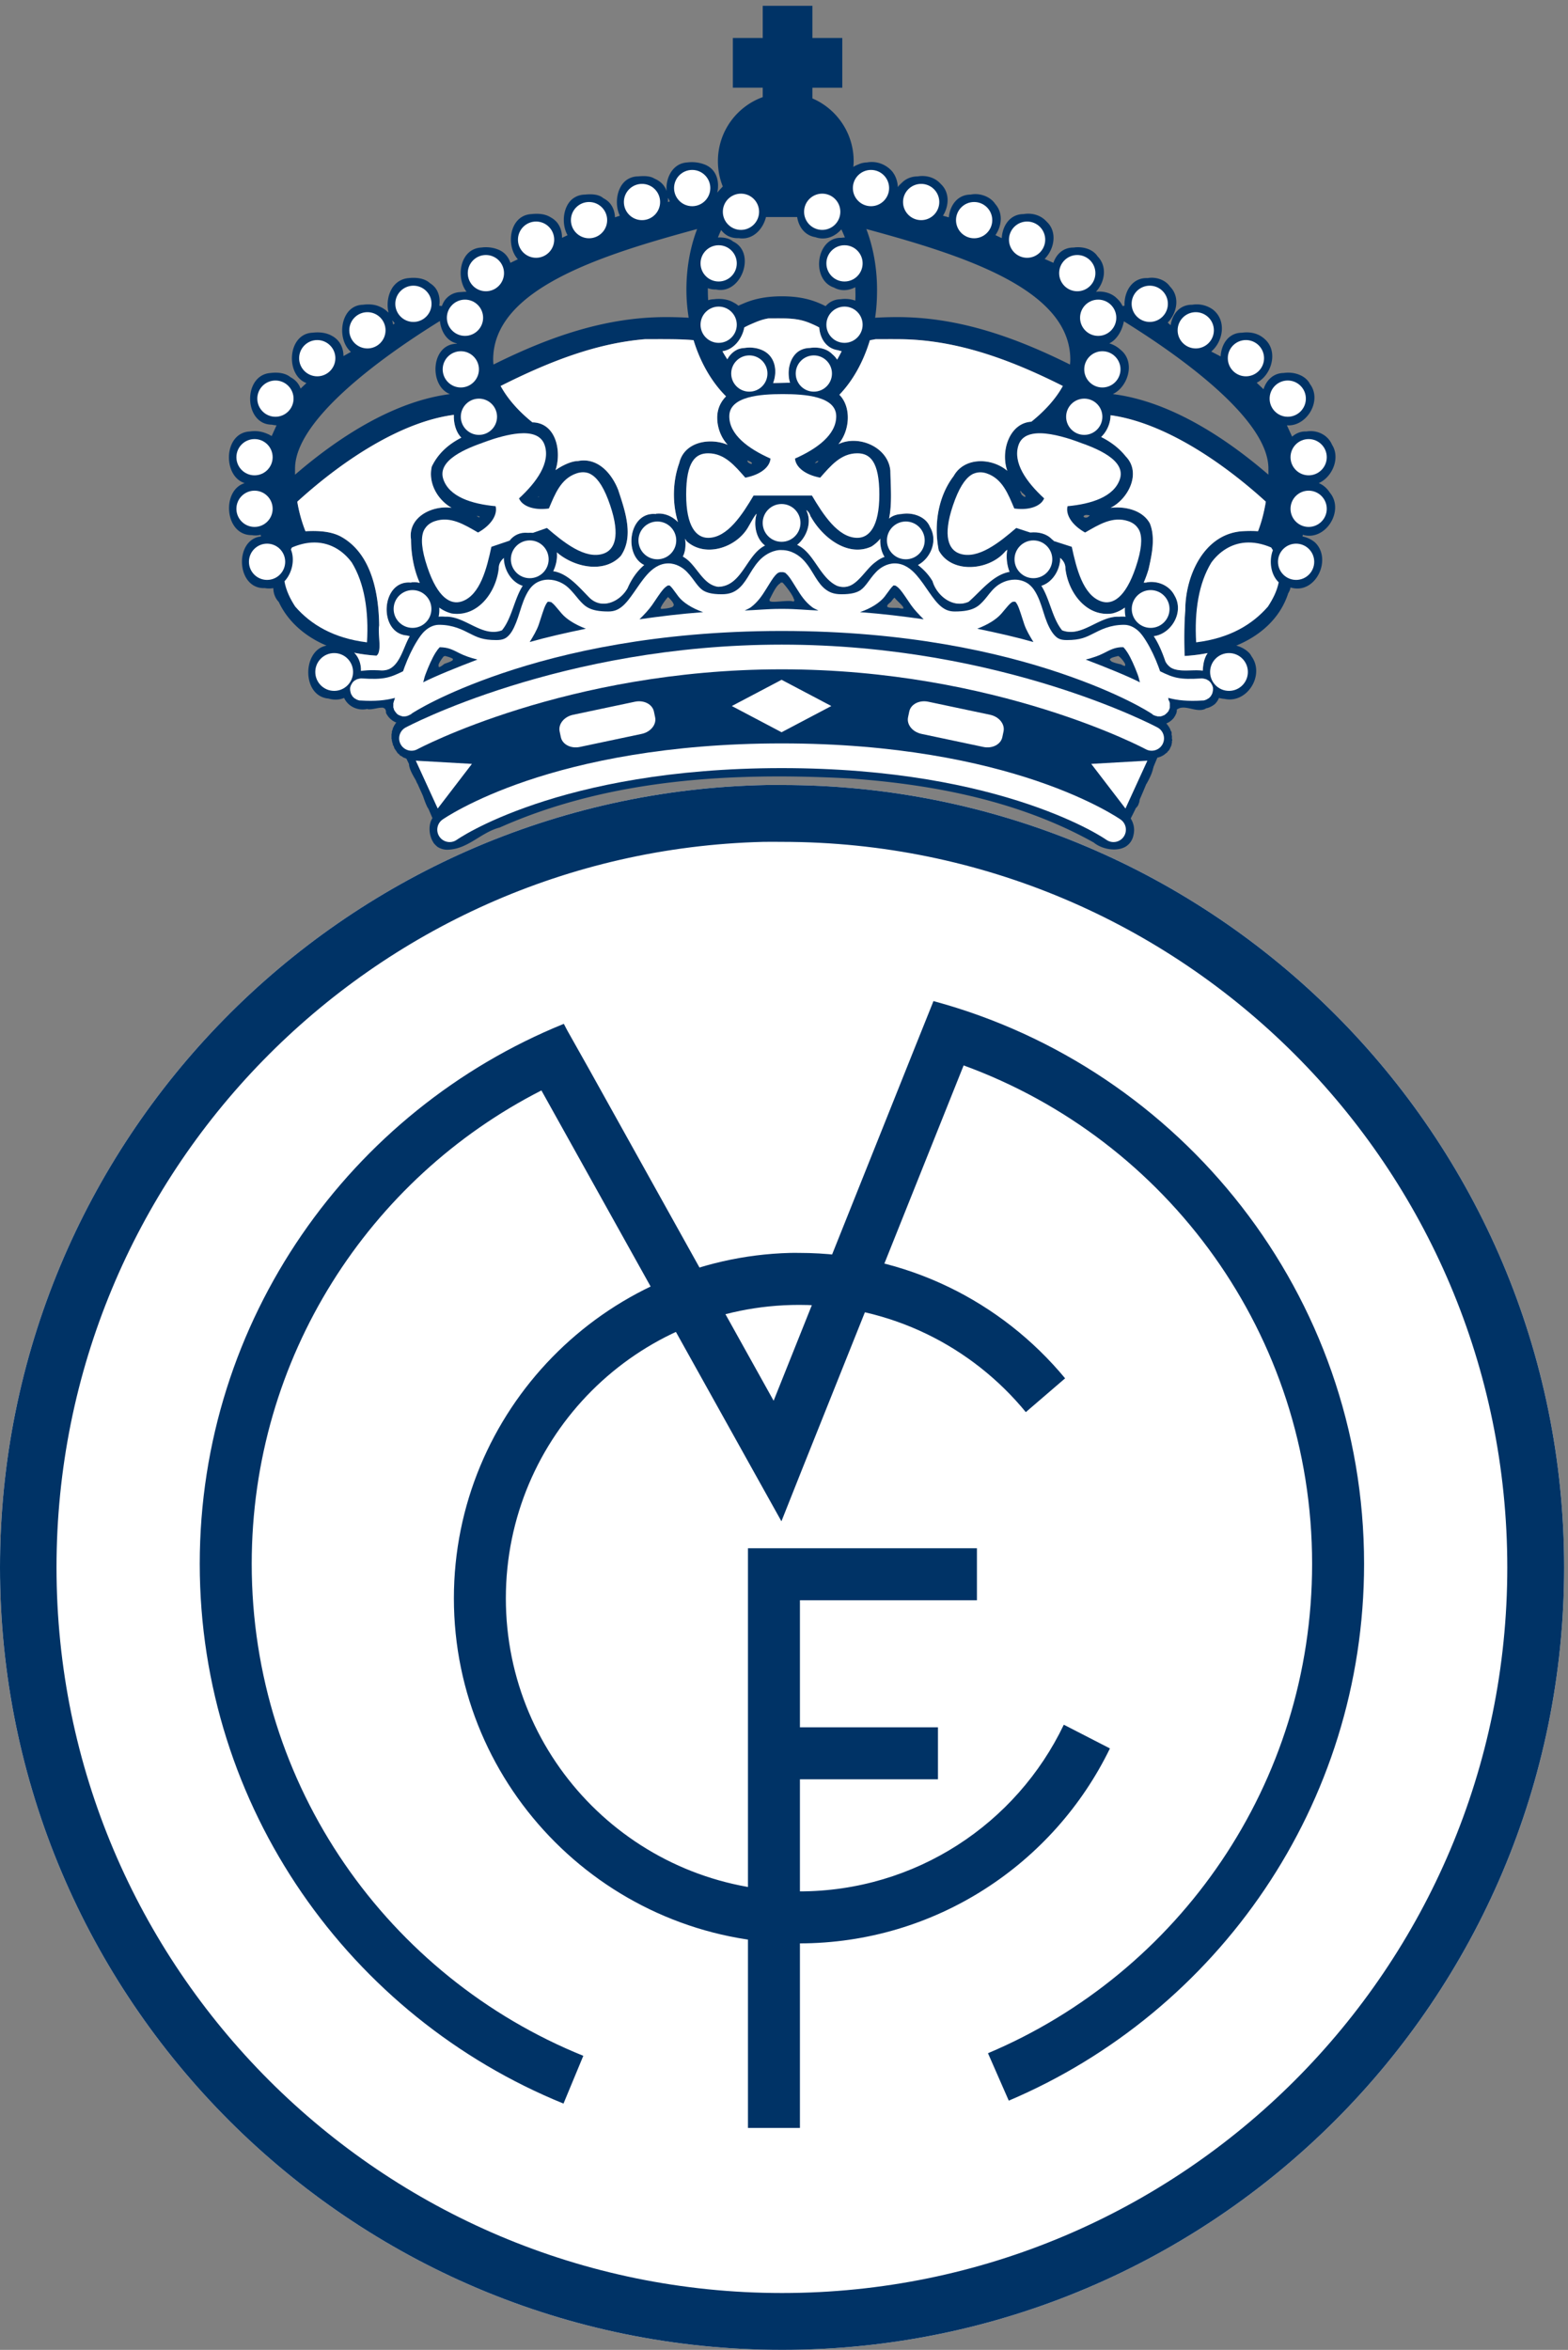 <svg xmlns="http://www.w3.org/2000/svg" viewBox="0 -0.11 722.38 1082.07"><rect x="0" y="-0.11" width="722.38" height="1082.07" fill="#808080" stroke="none"/><path d="M2656.13 5419.1C1184.93 5391.12 0 4187.95 0 2710.1 0 1214.73 1213.63 1.102 2709 1.102S5418 1214.73 5418 2710.1s-1213.63 2709-2709 2709c-17.52 0-35.43.33-52.87 0" style="fill:#fff;fill-opacity:1;fill-rule:nonzero;stroke:none" transform="matrix(.133 0 0 -.133 0 1082.107)"/><path d="M2656.13 5419.1C1184.93 5391.12 0 4187.95 0 2710.1 0 1214.73 1213.63 1.102 2709 1.102S5418 1214.73 5418 2710.1s-1213.63 2709-2709 2709c-17.52 0-35.43.33-52.87 0m-12.38-196.87c21.54.54 43.58 0 65.25 0 1386.91 0 2512.13-1125.22 2512.13-2512.13S4095.91 197.977 2709 197.977 195.75 1323.19 195.75 2710.1c0 1365.24 1091.01 2477.71 2448 2512.13" style="fill:#036;fill-opacity:1;fill-rule:nonzero;stroke:none" transform="matrix(.133 0 0 -.133 0 1082.107)"/><path d="m3233.28 4670.98-3.37-9-64.13-159.75-486-1215-639 1147.5-75.37 133.87-12.38 23.63C1214.26 4292.51 691.906 3567.58 691.906 2722.48c0-844.58 521.954-1568.57 1260.004-1868.628l68.62 165.378c-673.4 272.41-1148.624 931.96-1148.624 1703.25 0 715.04 407.474 1335.5 1003.504 1639.12l739.12-1326.37 92.25-165.38 69.75 175.5 561.38 1402.88c704.56-256.79 1207.12-931.89 1207.12-1725.75 0-762.02-462.51-1415.94-1122.75-1694.25l72-164.253c722.9 306.843 1230.75 1024.633 1230.75 1858.503 0 931.03-633.1 1717.14-1491.75 1948.5" style="fill:#036;fill-opacity:1;fill-rule:nonzero;stroke:none" transform="matrix(.133 0 0 -.133 0 1082.107)"/><path d="M2737.72 3799.1c-644.78-16.42-1165.5-547.24-1165.5-1195.87 0-658.93 536.95-1194.75 1195.87-1194.75 472.75 0 882.7 275.8 1076.63 675l-159.75 82.12c-163.4-341.7-512.18-577.12-916.88-577.12-561.53 0-1015.87 453.22-1015.87 1014.75S2206.56 3619.1 2768.09 3619.1c316.7 0 599.02-144.48 785.25-371.25l136.13 117c-219.61 265.24-551.3 434.25-921.38 434.25-10.29 0-20.14.26-30.37 0" style="fill:#036;fill-opacity:1;fill-rule:nonzero;stroke:none" transform="matrix(.133 0 0 -.133 0 1082.107)"/><path d="M2590.88 2776.48V769.477h180V1976.6H3249v180h-478.12v439.88H3384v180h-793.12" style="fill:#036;fill-opacity:1;fill-rule:evenodd;stroke:none" transform="matrix(.133 0 0 -.133 0 1082.107)"/><path d="M2642.05 8116.85v-111.37h-103.5v-172.13h103.5v-32.62c-90.67-32.81-155.25-119.63-155.25-221.63 0-30.94 6.04-60.68 16.88-87.75-6.43-6.96-13.1-13.8-19.13-21.37 8.86 39.49-3.1 82.54-45 97.87-18.42 6.9-38.94 9.22-58.5 6.75-8.93-.46-17.51-2.58-24.75-5.62-33.71-14.8-50.48-55.46-47.25-93.38-6.51 18.78-19.9 33.55-41.62 42.75-16.89 10.61-39.22 9.48-58.5 7.88-17.18-.32-31.73-6.55-42.75-15.75-30.89-26.81-37.46-81.8-19.13-120.38l-16.87-5.62c-.55 19.09-7.04 37.82-20.25 51.75-5.42 5.49-12.44 10.81-20.25 14.62-.2.2-.94.93-1.13 1.13-2.53 2-6.23 4.19-9 5.62-1.55.76-4.01 1.65-5.62 2.25-14.95 5.31-32.69 4.86-48.38 3.38-19.92-.37-36.66-8.44-48.37-20.25-27.96-29.28-31.67-83.74-11.25-120.38l-19.13-9c.22 19.41-5.46 39.06-18 54-5.56 6.37-12.97 12.41-21.37 16.88-19.17 12.36-44.25 13.73-66.38 11.25-75.95-3.8-90.55-108.47-47.25-156.38l-25.87-12.37c-6.45 19.91-19.83 37.13-42.75 46.12-18.29 7.37-39.02 9.48-58.5 6.75-73.79-4.24-88.73-103.65-50.63-153-7.05.06-13.54-.51-20.25-1.12-23.3-.5-41.96-11.52-54-27-4.72-6.28-8.34-13.84-11.25-21.38l-9 1.13c3.51 22.61-.76 45.82-14.62 63-4.47 5.29-10.36 10.6-16.88 14.62-1.49 1.44-4.01 3.26-5.62 4.5-19.03 14.03-45.79 15.99-68.63 13.5-22.88-1.71-40.8-12.79-52.87-28.12-18.43-24.14-24.78-60.68-16.88-91.13-.91.95-2.51 1.45-3.37 2.25-.24.23-.91.91-1.13 1.13-6.81 6.65-15.78 12.59-25.87 16.87-17.98 8.28-39.01 9.42-58.5 6.75-78.72-1.62-93.13-118.94-41.63-163.12l-25.87-14.63c.16 15.78-4.2 31.87-12.38 45-2.34 3.61-5.93 8.06-9 11.25-5.03 5.03-10.99 9.89-18 13.5-19.76 11.63-44.95 14.09-67.5 11.25-87.515-3.35-95.077-147.05-21.37-174.37l-20.25-19.13c-5.67 16.21-17.25 30.06-34.88 39.38-1.13.93-3.31 2.54-4.5 3.37-17.816 12.01-42.683 14.1-64.124 11.25-97.461-6.25-93.59-178.34 3.375-178.87 5.648-1.34 11.527-2.14 16.875-2.25l-16.875-37.13c-.383.19-1.863.94-2.25 1.13-3.981 2.36-9 5.01-13.5 6.75-18.528 8.09-39.465 11.15-59.625 7.87-91.711-3.83-95.395-154.8-18-178.87-80.875-23.88-70.492-181.03 24.75-180 10.711-1.88 20.929-1.12 30.375 1.12l1.125-5.62c-93.828-10.93-85.547-183.39 13.5-178.88 10.41-1.94 20.168-1.77 29.25 0 .492-17.31 5.426-33.48 19.125-48.37 32.082-69.03 93.549-120.69 165.379-150.75-84.23-14.78-86.97-175.39 6.75-183.38 19.31-5.68 38.11-4.51 54 2.25 13.11-28.85 46.43-45.51 79.87-38.25.11.01 1.02 0 1.13 0 .38-.21 1.85-.92 2.25-1.12.12-.01.98 0 1.12 0 .63.02 1.82.02 2.25 0 12.76-.45 30.46 5.46 42.75 5.62.41 0 1.61-.01 2.25 0h1.13c.39.01 1.86 0 2.25 0 .19-.2.93-.91 1.12-1.12.1 0 1.01-.01 1.13 0 .44-.23 1.95-.98 2.25-1.13.19-.19.93-.92 1.12-1.12.25 0 1.06-.01 1.13 0-.01-.07-.01-.87 0-1.13.2-.19.92-.92 1.12-1.12-.01-.12 0-1.03 0-1.13.23-.23 1.02-1.03 1.13-1.12-.01-.12 0-1.03 0-1.13.25-.73.91-2.57 1.12-3.37-.01-.23-.01-1.02 0-1.13.04-1.34.06-3 0-4.5 2.9-6.29 6.99-12.14 11.25-16.87.81-.87 2.52-2.56 3.38-3.38 2.88-2.65 6.84-5.8 10.12-7.87 3.31-2.02 7.65-4.18 11.25-5.63-.88-.98-2.68-2.42-3.37-3.37-.89-1.28-1.34-3.04-2.25-4.5-.11-.1-1.02-1.03-1.13-1.13-.19-.17-.94-.94-1.12-1.12v-1.13c-.21-.19-.93-.93-1.13-1.12v-1.13c-.19-.39-.92-1.86-1.12-2.25-.11-.07-1.02-1.05-1.13-1.12v-1.13c-.06-.19-1.03-.83-1.12-1.12-.23-.65.1-1.85 0-2.25 0-.1-.01-1 0-1.13-.2-.37-.94-1.87-1.13-2.25-.2-.39-.92-1.87-1.12-2.25 0-.09-.02-1.01 0-1.12-.01-.27-.01-1.09 0-1.13-.07-.21-1.03-.83-1.13-1.12-.22-.63.11-1.82 0-2.25v-1.13c-.01-.14 0-.98 0-1.12.01-.59.01-1.93 0-2.25-.19-.38-.92-1.86-1.12-2.25 0-.1-.01-1 0-1.13-.01-.58 0-1.83 0-2.25 0-1.35-.01-2.95 0-4.5 0-.31-.01-.81 0-1.12.01-1.37.03-3.21 0-4.5-.02-.85-.06-2.41 0-3.38.2-.39.91-1.86 1.12-2.25v-1.12c0-.09-.01-1.02 0-1.13v-1.12c-.01-.38 0-1.87 0-2.25h1.13c-.02-.38 0-1.87 0-2.25-.01-.1 0-1.02 0-1.13.24-.87.84-2.51 1.12-3.37.2-.38.92-1.87 1.13-2.25v-1.13c-.02-.06-.01-.87 0-1.12 0-.07-.02-1.05 0-1.13.2-.39.92-1.85 1.12-2.25v-1.12c.03.01.86 0 1.13 0 .2-.38.92-1.85 1.12-2.25 0-.1.01-1.02 0-1.13.29-.57.89-1.75 1.13-2.25v-1.12c.42-.89.67-1.39 1.12-2.25v-1.13c.25-.25 1.07-1.07 1.13-1.12.2-.19.92-.94 1.12-1.13v-1.12h1.13v-1.13c-.02-.05-.01-.87 0-1.12h1.12c2.11-3.26 4.29-7.05 6.75-10.13.18-.21.94-.92 1.13-1.12.21-.23.9-.91 1.12-1.13.06.01.87.01 1.13 0v-1.12h1.12c0-.26.01-1.07 0-1.13.24 0 1 .01 1.13 0l1.12-1.12c-.01-.12 0-1.03 0-1.13.04-.07 1.08-1.05 1.13-1.12.05.01.86 0 1.12 0 0-.25.01-1.07 0-1.13h1.13c.05.01.86.01 1.12 0 0-.25.01-1.06 0-1.12.06.01.87 0 1.13 0 .38-.19 1.86-.94 2.25-1.13 1.12-.78 3.41-2.56 4.5-3.37.58-.3 1.9-.96 2.25-1.13.05.01.86.01 1.12 0 .18-.2.94-.92 1.13-1.12.11.01 1.02 0 1.12 0h1.13c.19-.21.93-.92 1.12-1.13.1.01 1.01 0 1.13 0 .23-.23 1.03-1.02 1.12-1.12h1.13c2.81-6.5 6.18-12.64 9-19.13-.02-.06 0-1.04 0-1.12v-1.13c-.01-.1 0-1.03 0-1.12 2.76-17.15 13.48-35.06 22.5-50.63 2.33-4.03 3.72-8.71 5.62-12.37.14-.26.98-.88 1.13-1.13 6.21-14.31 12.88-28.44 19.12-42.75 1.99-6.2 4.57-13.08 6.75-19.12.73-2.02 1.47-3.67 2.25-5.63 1.04-2.61 2.2-5.4 3.38-7.87.29-.62.82-1.64 1.12-2.25.68-1.37.56-2.3 1.13-3.38.1-.19.99-.91 1.12-1.12.68-1.14 1.52-2.29 2.25-3.38-.01-.05 0-.87 0-1.12.2-.19.93-.94 1.13-1.13 4.56-10.39 8.99-21.04 13.5-31.5-2-3.4-4.23-7.54-5.63-11.25-8.4-23.43-4.19-52.95 9-73.12.34-.5.74-1.65 1.13-2.25.19-.28.94-.89 1.12-1.13 2.67-3.37 6.66-7.24 10.13-10.12.09-.1 1.01-1.01 1.12-1.13 1.51-1.01 4.2-2.54 5.63-3.37.57-.29 1.78-.89 2.25-1.13 2.42-1.07 6.57-2.62 9-3.37 7.02-2.04 15.3-3.23 23.62-2.25 68.35 4.08 111.64 60.2 175.5 76.5 379.44 168.99 805.53 192.1 1215 169.87 290.59-20.88 586.61-78.68 842.63-221.62 28.42-23.38 78.61-32.8 110.25-14.63 13.84 8.33 24.66 22.44 28.12 42.75 4.4 20.41-.31 39.06-10.12 55.13 5.75 11.19 11.42 22.36 16.87 33.75v1.12c.23.23.97.98 1.13 1.13.15.15.89.9 1.12 1.12.49.47 1.82 1.78 2.25 2.25 1.99 2.57 4.22 6 5.63 9 .09.23-.11.87 0 1.13.61 1.69 1.82 4.14 2.25 5.62.3 1.17.86 3.21 1.12 4.5-.01.06 0 .87 0 1.13-.01.11 0 1.02 0 1.12.25.79.9 2.58 1.13 3.38v1.12c7.89 17.66 15.08 35.01 22.5 52.88.19.18.92.94 1.12 1.12 9.5 17.28 18.58 34.8 22.5 52.88.25.86.86 2.54 1.13 3.37-.01.12 0 1.03 0 1.13 4.43 10.91 8.97 21.73 13.5 32.62 4.63 1.16 9.21 2.61 13.5 4.5.87.41 1.39.69 2.25 1.13 2.39 1.21 5.62 3.04 7.87 4.5l2.25 2.25c.38.18 1.87.94 2.25 1.12.47.44 1.78 1.77 2.25 2.25l1.13 1.13c.12-.01 1.02 0 1.12 0 .2.2.93.91 1.13 1.12.2.2.91.93 1.12 1.13v1.12c.36.38.86.86 1.13 1.13.39.38 1.86 1.86 2.25 2.25.19.19.92.93 1.12 1.12l1.13 1.13c.18.38.94 1.86 1.12 2.25.2.19.93.93 1.13 1.12.18.38.94 1.87 1.12 2.25v1.13c.36.67.79 1.56 1.13 2.25.2.18.92.93 1.12 1.12-.01.05 0 .87 0 1.13.2.19.92.94 1.13 1.12-.02.12 0 1.03 0 1.13-.01.12 0 1.02 0 1.12.23.24 1.02 1.04 1.12 1.13v1.12c.11.11.82.83 1.13 1.13v1.12c-.01.1-.01 1.03 0 1.13v1.12c-.01.12 0 1.03 0 1.13-.01.1 0 .99 0 1.12.13-.01 1.02.01 1.12 0-.01.13 0 1.03 0 1.13v2.25c-.01.08 0 1.03 0 1.12.01.11 0 .9 0 1.13s-.01 1.02 0 1.12v1.13c-.01.12 0 1.02 0 1.12.2.19.92.94 1.13 1.13v1.12c0 .88.03 1.36 0 2.25l-1.13 1.13v1.12c.03.94 0 2.43 0 3.38-.01.12-.01.9 0 1.12 0 .32.01.81 0 1.13-.01.26.01.87 0 1.12-.01.24 0 .95 0 1.13 0 .23.01 1.01 0 1.12-.01.13-.01.91 0 1.13-.23.8-.88 2.59-1.12 3.37 0 .11-.01 1.03 0 1.13-.01.1-.01 1.03 0 1.12v1.13c0 .09-.02 1.04 0 1.12 0 .1-.01 1.03 0 1.13 0 .09-.01 1.02 0 1.12 0 .11-.01 1.03 0 1.13 0 .11-.01 1.02 0 1.12 0 .12-.01 1.03 0 1.13-.1.19-1.01.9-1.13 1.12-.84 1.45-1.56 3.4-2.25 4.5-.31.6-.97 1.92-1.12 2.25-.01.26-.01 1.07 0 1.13v1.12c-.1.1-.9.89-1.13 1.13-.05.04-.87.86-1.12 1.12v1.13c-.3.57-.85 1.69-1.13 2.25-.19.18-.93.94-1.12 1.12-.18.38-.95 1.88-1.13 2.25 0 .26-.01 1.07 0 1.13-.07-.01-.87 0-1.12 0-.2.19-.93.93-1.13 1.12v1.13c-.21.19-.92.93-1.12 1.12 0 .11-.01 1.01 0 1.13h-1.13c-.2.39-.93 1.85-1.12 2.25-.16.15-.9.89-1.13 1.12-.28.29-.86.85-1.12 1.13-.01.25-.02 1.06 0 1.12.11-.01 1.02.01 1.12 0 .41.2 1.88.93 2.25 1.13 1.16.56 3.6 1.75 4.5 2.25 6.85 3.93 13.39 9.84 18 15.75 1.12 1.5 2.29 3.89 3.38 5.62.16.28.97.86 1.12 1.13.73 1.4 1.43 3.88 2.25 5.62.11.28 1.04.88 1.13 1.13.38 1.16.83 3.28 1.12 4.5.22 1.01.83 3.15 1.13 4.5v1.12c.05 1.25-.02 3.32 0 4.5.22.17.89.97 1.12 1.13 1.18.73 3.34 1.66 4.5 2.25.35.16 1.66.83 2.25 1.12 26.21 10.4 61.16-14.86 90-2.25.87.58 2.76 1.85 3.38 2.25 7.98 1.39 15.93 4.9 22.5 9 2.46 1.6 5.74 3.76 7.87 5.63.22.22 1 1 1.13 1.12.26.26.86.86 1.12 1.13 5.26 5.62 9.22 11.95 12.38 19.12 5.48-1.63 12.94-2.9 19.12-3.37 78.79-17.03 140.18 83.05 93.38 147.37-1.59 3.01-3.58 6.36-5.63 9-2.1 2.6-5.39 5.64-7.87 7.88-10.39 9.04-25.2 16.79-39.38 20.25 82.38 33.82 151.8 93.84 180 181.12 4.18 6.88 6.97 13.59 7.88 20.25 86.74-27.01 146.15 98.65 84.37 156.38-12.42 10.32-27.14 17.02-42.75 20.25l1.13 5.62c79.05-23.26 145.58 84.54 93.37 146.25-8.99 14.17-22.78 26.81-38.25 32.63 46.8 20.99 75.49 86.66 46.13 132.75-14.43 34.52-52.3 52.52-88.88 46.12-20.28.92-36.7-6.7-49.5-18l-18 39.38c68.07-5.53 123.41 85.1 79.88 142.87-15.58 31.19-57.24 43.58-91.13 38.25-36.05-.33-60.1-25.57-69.75-56.25l-23.62 22.5c51.54 26.24 76.63 109.28 27 151.88-2.85 2.75-6.96 5.66-10.13 7.87-19.24 12.95-43.78 16.87-67.5 13.5-47.26 0-72.06-40.05-74.25-82.12l-32.62 16.87c41.56 35.03 54.49 108.92 4.5 146.25-20.79 14.34-45.87 19.92-70.88 15.75-43.11.52-68.51-32.76-74.25-70.87l-10.12 9c32.12 33.15 43.53 88.95 7.87 124.87-16.43 23.8-48.99 34.42-77.62 29.25-54.18 2.49-81.77-47.72-79.88-95.62l-6.75-1.13c-4.39 9.78-11.39 19.06-20.25 27-.44.45-1.67 1.68-2.25 2.25-18.8 16.92-44.95 23.02-69.75 20.25 30.61 32.93 40.41 86.99 5.63 122.63-17.18 26.46-53.66 34.91-83.25 30.37-35.86.3-59.7-23.11-69.75-52.87l-30.38 13.5c30.25 30.5 42.71 81.88 16.88 118.12-1.16 1.57-3.21 4.12-4.5 5.63-.8.9-2.53 2.5-3.38 3.37-.58.58-1.65 1.69-2.25 2.25-19.89 22.32-50.38 30.9-79.87 25.88-47.46-.1-73.13-41.02-75.38-83.25l-21.37 10.12v1.13c21.82 32.13 26.31 75.82-1.13 106.87-16.85 25.95-53.97 39.24-85.5 32.63-45.64.02-71.61-37.93-75.37-78.75l-20.25 5.62c21.18 34.33 24.05 80.47-7.88 110.25-19.89 22.32-50.38 30.9-79.87 25.88-21.51.03-39.88-7.93-52.88-20.25-5.18-5.1-11.88-10.46-15.75-16.88-.39 14.83-4.75 30.82-12.37 43.88-2.24 3.69-4.96 7.82-7.88 11.25-21.36 24.07-54.1 36.38-86.62 30.37-9.81-.31-19.13-2.28-27-5.62-6.45-2.86-14.93-5.66-20.25-10.13.54 6.49 1.12 13.67 1.12 20.25 0 97.14-58.9 181.26-142.87 217.13v37.12h103.5v172.13h-103.5v111.37zm-328.5-666c.07.01.87.01 1.13 0 1.69-3.74 3.86-7.46 5.62-11.25l-6.75-2.25c.33 4.56.3 8.96 0 13.5m339.75-65.25h108c5.19-33.78 25.98-63.66 63-69.75 34.97-12.31 68.13 1.96 90 27 4.65-9.17 8.39-18.62 12.38-28.12-4.06-.17-8.31-.37-12.38-1.13-87.14 2.69-106.67-144.42-25.87-172.12 25.14-13.66 51.68-10.75 74.25 1.12.35-15.54 1.09-30.6 0-46.12-.14.01-1.02 0-1.13 0-15.38 5.37-32.81 6.87-49.5 4.5-22.32-.32-39.35-9.61-51.75-23.63-.26.01-1.07.01-1.12 0-6.41 3.2-12.61 6.18-19.13 9-36.88 15.95-77.59 24.75-131.62 24.75-54.05 0-95.88-8.8-132.75-24.75-5.96-2.57-12.16-4.99-18-7.87-4.7 4.35-10.58 8-16.88 11.25-19.76 11.63-44.95 14.08-67.5 11.25-7.38-.28-14.01-1.26-20.25-3.38-1.01 13.76-1.28 27.85-1.12 41.63 8.25-3.03 17.87-4.91 28.12-4.5 88.44-19.12 141.17 128.16 58.5 166.5-.19.2-.93.93-1.12 1.12-2.53 2.01-6.23 4.2-9 5.63-1.56.76-4.02 1.64-5.63 2.25-11.05 3.92-24.01 5.07-36 4.5 3.53 8.81 7.12 17.31 11.25 25.87 13.31-17.97 33.8-29.2 60.75-28.12 48.2-7.84 84 30.19 94.5 73.12m-238.5-41.62c-24.05-62.94-37.12-134.46-37.12-210.38 0-33.16 2.91-65.56 7.87-96.75-21.17 1.22-45.78 2.25-78.75 2.25-208.26 0-402.56-67.28-597.37-164.25-.72 5.69-1.03 11.27-1.13 16.88 0 244.91 373.66 361.93 706.5 452.25m586.13 0c332.83-90.32 706.5-207.34 706.5-452.25-.11-5.67-.4-11.14-1.13-16.88-194.82 96.97-389.12 164.25-597.37 164.25-32.45 0-56.68-1.06-77.63-2.25 4.88 31.12 6.75 63.64 6.75 96.75 0 75.74-13.32 147.64-37.12 210.38M2662.3 7034.6c.69.11 1.55-.1 2.25 0 .19 0 .93.02 1.13 0 .09.01 1.03-.01 1.12 0s1.03.01 1.13 0h1.12c.24 0 1.01.01 1.13 0 .18 0 .94.01 1.12 0 .19.01.94.01 1.13 0 .23 0 1.02-.01 1.12 0h1.13c.93 0 2.42.02 3.37 0 .12.01.9.01 1.13 0 .76.06 1.51.01 2.25 0 1.81-.04 4.71-.09 6.75 0 6.42.29 12.97 0 20.25 0 46.53 0 73.15-5.85 101.25-18 8.98-3.88 18.34-7.98 28.12-13.5-.01-.06 0-.87 0-1.12 3.21-37.25 24.53-71.96 65.25-77.63 4.06-1.39 8.42-2.65 12.38-3.37-4.8-9.84-10.24-19.82-15.75-29.25-4.23 7.06-10.01 13.36-16.88 19.12-19.48 20.23-50.57 25.46-77.62 21.38-16.54-.25-30.72-5.39-41.63-13.5-29.39-22.68-38.4-69.19-27-106.88-19.56-.29-39.34-.97-58.5-1.12 15.79 41.5 7.75 93.27-37.12 113.62-19.24 8.73-41 11.1-61.88 7.88-7.98-.41-15.85-1.96-22.5-4.5-4.02-1.62-8.86-4.47-12.37-6.75-1.27-.85-3.31-2.45-4.5-3.38-8.25-6.62-15.33-15.27-20.25-24.75-5.92 9.44-11.75 18.19-16.88 28.13 38.66 5.26 67.61 42.15 75.38 81v1.12c9.78 5.52 19.14 9.62 28.12 13.5 17.16 7.43 34.74 14.69 56.25 18m-1303.87-6.75c.39-.39 1.84-1.86 2.25-2.25 2.07-2.56 4.45-5.35 6.75-7.87l-5.63-4.5c-.71 4.95-1.84 9.89-3.37 14.62m165.37-2.25c3.79-35.51 23.37-69.69 58.5-77.62 0-.1-.01-.99 0-1.13-.12.01-1.03 0-1.12 0-89.99-2.36-95.18-146.85-22.5-174.37-189-24.38-378.04-142.31-536.63-279-.16 6.99 0 14.16 0 21.37 0 162.6 278.39 372.6 501.75 510.75m2369.25-1.12c223.15-138.16 500.63-347.34 500.63-509.63 0-7.21.16-14.37 0-21.37-159.16 137.19-349.2 255.22-538.88 279 7.53 3.65 15.06 8.9 21.38 14.62 37.76 35.28 50.66 103.34 4.5 139.5-9.94 9.4-24.55 17.72-38.25 21.38 27.26 13.26 44.73 45.45 50.62 76.5M2234.8 6962.6c1.33.11 3.16-.1 4.5 0 .76 0 2.61.01 3.38 0 .18.01.95-.01 1.12 0 1.16 0 3.68-.01 4.5 0 2.33.06 5.46-.14 7.88 0 2.34.06 5.41-.12 7.87 0 4.31.21 8.06-.14 12.38 0 10 .34 20.32 0 30.37 0 43.13 0 70.71-1.29 95.63-3.37 23.74-77.92 63.3-145.69 112.5-194.63-17.01-17.26-28.72-39.35-30.38-67.5-1.68-36.28 11.44-73.63 36-100.12-62.26 25.93-150.41 10.31-167.62-63-22.98-63.77-24.65-139.06-4.5-204.75-18.32 19.41-45.86 31.94-73.13 29.25-.1-.01-.89-.01-1.12 0-.11 0-1.01-.01-1.13 0-.09-.1-.89-.9-1.12-1.13-.12.01-1.03 0-1.13 0-93.12 7.83-111.78-141.62-39.37-176.62-25.05-20.93-44.73-50.09-57.38-79.88-26.15-47.05-90.13-76.69-133.87-31.5-34.73 35.21-74.11 82.8-123.75 90 9.56 19.28 14.76 43.47 12.37 65.25 58.66-51.1 163.36-74.96 221.63-12.37 46.68 67.65 14.31 157.38-9 228.37-22.47 57.61-71.2 113.48-139.5 100.13-26.98-.16-61.96-20.37-77.63-31.5 21.45 63.72 2.68 161.07-76.5 165.37-.37 0-1.87.01-2.25 0-.26.01-1.07.01-1.12 0-49.35 39.38-86.93 83.09-110.25 126 168.46 84.77 331.44 148.17 500.62 162m798.75 0c1.02.15 2.34-.12 3.38 0 .55 0 1.68.01 2.25 0 .14.01.97-.01 1.12 0 1.16 0 3.67-.01 4.5 0 .1.01.89.01 1.13 0 .73 0 1.5.01 2.25 0h1.12c3.13.19 6.76-.13 10.13 0 4.13.17 9-.12 13.5 0 10.9.29 22.52 0 36 0 195.06 0 380.45-65.31 572.62-162-23.18-42.34-60.49-84.81-109.12-123.75-.16-.01-1.04 0-1.13 0-75.58-5.59-105.94-103.26-82.12-169.87-54.67 46.08-148.97 47.88-185.63-18-54.85-71.71-69.35-170.81-51.75-257.63 44.25-82.1 174.59-70.3 230.63-3.37 2.22 2.17 4.37 3.69 6.75 5.62-4.86-24.71-.97-55.13 7.87-76.5-57.23-10.03-99.42-66.74-141.75-103.5-54.98-24.54-110.75 21.99-124.87 70.88-12.03 20.91-30.04 40.54-50.63 56.25 44.02 23.51 69.83 83.66 41.63 131.62-13.91 35.8-59.91 51.84-97.88 45-17.56-.83-32.44-6.13-43.87-15.75 11.09 53.3 5.21 114.42 4.5 165.38-7.03 81.5-109.52 126.16-180 92.25 39.88 46.5 45.73 128.26 3.37 171 46.65 48.43 83.04 113.82 105.75 189 6.63.55 13.11 2.38 20.25 3.37m-1462.5-262.12h1.13c-1.02-21.99 3.86-45.85 14.62-64.13 2.47-4.05 5.88-8.91 9-12.37.58-.62 1.65-1.66 2.25-2.25-43.51-22.31-80.38-53.96-102.37-100.13-13.26-57.59 20.19-115.08 68.62-142.87-67.79 9.59-151.64-32.54-140.62-109.13.28-50.08 9.3-103.94 30.37-150.75-7.81 1.94-16.52 3.15-24.75 2.25-.38.01-1.87 0-2.25 0-.12.01-1.02 0-1.12 0-.41-.21-1.86-.92-2.25-1.12-104.69 10.25-115.18-176.14-13.5-183.38 2.9-.92 6.15-1.67 9-2.25-.4-.81-.75-1.42-1.13-2.25-20-35.08-31.42-90.91-67.5-110.25-9.88-5.02-21.72-7.02-36-5.62-18.62.58-42.16 1.23-64.12-2.25.46 20.63-5.11 41.33-19.13 58.5a76 76 0 0 1-4.5 4.5c25.95-5.26 52.23-8.5 77.63-10.13.24.25 1.05 1.06 1.12 1.13.21.21.99.98 1.13 1.12.24.25 1.06 1.05 1.12 1.13 14.53 19.16.46 72.23 5.63 101.25-1.44 114.79-27.58 249.11-131.63 307.12-35.42 19.56-81.39 21.29-122.62 19.13-.07-.01-.88 0-1.13 0a503.8 503.8 0 0 0-28.12 101.25c0 .25.01 1.06 0 1.12 161.28 146.88 361.85 276.61 541.12 300.38m2275.88-1.13c178.41-24.62 377.32-153.26 537.75-299.25-5.84-35.64-14.2-68.97-27-102.37-19.32 1.45-38.77.85-54 0-132.83-8.57-197.98-154.08-198-273.38-4.01-52.78-3.98-105.75-2.25-158.62 26.22 1.66 52.94 4.79 79.87 10.12-11.93-16.4-16.09-39.37-16.87-60.75-34.86 4.48-79.04-5.99-108 9-2.15 1.17-4.77 2.99-6.75 4.5l-1.13 1.13c-2.16 1.84-4.84 4.44-6.75 6.75-2.3 2.88-4.91 6.51-6.75 10.12-9.76 28.11-22.34 60.58-40.5 87.75 60.4 7.53 106.36 83 72 140.63-17.21 34.35-56.7 51.62-94.5 46.12-.1.01-1 0-1.12 0-.39-.2-1.86-.93-2.25-1.12-2.55-.05-6.45.13-9 0 6.86 15.26 12.3 31.1 16.87 46.12 11.31 50.67 24.36 109.51 4.5 158.63-25.3 46.2-85.57 59.97-136.12 54 61.66 30.73 107.67 121.45 52.87 177.75-23.09 29.14-52.78 51.14-85.5 67.5 20.19 19.21 32.32 47.67 32.63 75.37m-1257.75-156.37c6.03-2.77 10.93-4.96 13.5-6.75.3-.31 1.01-1.03 1.12-1.13v-1.12c.11-.1 1-1.02 1.13-1.13-.01-.04-.01-.86 0-1.12h-1.13c-.1-.11-.89-.9-1.12-1.13h-1.13c-.06.07-.87.88-1.12 1.13-.13-.01-1.03 0-1.13 0-.12-.01-1.03 0-1.12 0-.12.13-1.03 1.02-1.13 1.12h-1.12c-.2.2-.93.92-1.13 1.13-.37.26-1.85.78-2.25 1.12-.21.19-.92.93-1.12 1.13s-.95.91-1.13 1.12c-.16.21.14.92 0 1.13-.21.19-.92.93-1.12 1.12 0 .25-.01 1.06 0 1.13 0 .62.01 1.97 0 2.25m241.87-2.25c.22.11.91-.09 1.13 0 .09-.01 1.07-.02 1.12 0 .05.01.86 0 1.13 0v-1.13c-.25-.24-1.06-1.04-1.13-1.12-.17-.19-.92-.92-1.12-1.13-.25-.23-.86-.86-1.13-1.12-3.33-1.71-6.9-2.66-9-3.38 1.78 1.44 3.68 4.2 5.63 5.63.53.38 1.74.81 2.25 1.12.23.14.89 1.01 1.12 1.13m703.13-103.5c.1 0 1.1.01 1.12 0 .24-.24 1.04-1.02 1.13-1.13.95-1.19 2.46-3.43 3.37-4.5.16-.17.98-1 1.13-1.12 2.61-2.01 5.09-4.08 6.75-5.63.5-.49 1.84-1.8 2.25-2.25.09-.1-.24-.89 0-1.12.09-.1 1.08.05 1.12 0 .32-.61.94-1.92 1.13-2.25v-1.13c-.02-.04-.01-.86 0-1.12-.05-.02-.87-.01-1.13 0h-1.12c-.04.01-1.03 0-1.13 0-.04.01-1.03-.1-1.12 0-.13.13.09 1.02 0 1.12-.05.03-1.03.01-1.13 0-.09.06-1.03-.09-1.12 0-.1.11.09 1.03 0 1.13-.05.03-1.03-.1-1.13 0-.12.12.1 1.02 0 1.12-.05.04-1.05-.04-1.12 0-.24.1-.93 1.03-1.13 1.13-.19.18-.94.93-1.12 1.12-.19.2-.95.92-1.13 1.13-.05.05-1.08-.08-1.12 0-.2.39.18 1.85 0 2.25-.15.22-.98.88-1.13 1.12-.93 1.64-1.67 4.01-2.25 5.63-.08.23-1.02.84-1.12 1.12-.17.45.1 1.84 0 2.25-.01.13-.01 1.03 0 1.13M1865.8 6418.1c.11-.01 1.02.01 1.13 0-.01-.05-.01-.87 0-1.12h-1.13c0-.1-.01-.99 0-1.13-.26.01-1.08.01-1.12 0h-1.13c-.01.13 0 1.03 0 1.13.13-.01 1.02 0 1.13 0 .12-.01 1.02 0 1.12 0-.01.13 0 1.02 0 1.12m1976.63-39.37c.05.04 1.06-.03 1.12 0-.26-.12-.85-1.03-1.12-1.13.07.11-.1 1.03 0 1.13m-1049.63-7.88c.38-.18.74-.93 1.13-1.12.08-.05 1.05.05 1.12 0 .24-.25 1.04-1.05 1.13-1.13.21-.21.89-.87 1.12-1.12 1.47-1.65 3.39-4.05 4.5-5.63 2.01-3 4-7.27 5.63-11.25.2-.38-.2-1.86 0-2.25.03-.08 1.09.08 1.12 0 39.27-70.87 127.52-142.01 210.38-103.5 12.25 7.88 22.06 16.7 30.37 27-1.31-22.23 3.34-45.03 14.63-63-10.98-3.62-21.29-9.79-31.5-18-28.04-19.9-51.09-61.41-82.13-78.75-14.37-7.71-31.12-10.33-50.62-3.37-60.72 28.26-79.62 115.19-138.38 141.75 34.12 27.95 52.05 79.87 31.5 120.37m-173.25-13.5c.18.23.95-.22 1.13 0-11.14-38.77-1.51-85.61 29.25-109.12-65.13-32.06-79.31-140.73-162-142.88-10.32 1.21-19.92 5.19-28.13 10.13-33.24 20.73-53.51 66.86-85.5 88.87-2.75 1.83-6.05 4.18-9 5.63 8.97 17.07 10.86 40.03 7.88 61.87 1.79-3.08 3.7-6 5.62-9 65.44-58.56 174.04-20.86 213.75 50.63 8.06 13.46 16.41 30.39 27 43.87m1140.75-3.37c.25.06.86-.05 1.13 0 .51.08 1.77-.03 2.25 0 2.89.06 6.7-.53 11.25-1.13-1.47-1.96-4-4.35-5.63-5.62-.51-.32-1.75-.88-2.25-1.13-.38-.16-1.67-.83-2.25-1.12-.06-.02-1.04 0-1.12 0-.23.01-.94-.01-1.13 0-.12-.01-.9-.01-1.12 0-.33 0-1.67-.01-2.25 0-.05.01-1.03 0-1.13 0-.09.02-1.03-.1-1.12 0-.11.13.09 1.02 0 1.12-.04.02-1.03.01-1.13 0-.12.1-1.02 1.03-1.12 1.13-.02.02-1.03-.1-1.13 0-.14.13.1 1.02 0 1.12v1.13c.1.1-.14 1 0 1.12.1.1 1.11-.03 1.13 0 .1.11-.22.9 0 1.13.1.1 1.05-.05 1.12 0 .38.2.51.84 1.13 1.12.09.04 1.03-.03 1.12 0 .64.17 1.24.9 2.25 1.13m-2109.37-3.38c1.82-.15 4.67-.58 7.87-1.12.5-.27 1.81-.91 2.25-1.13v-1.12c-.1-.1.11-1.01 0-1.13-.23 0-1.01-.01-1.12 0-.06.01-1.04.01-1.13 0-.07.02-1.04-.03-1.12 0-.22.13-.93 1.03-1.13 1.13-1.84.61-3.89 2.46-5.62 3.37m2021.62-145.12c9.95-9.09 18.07-19.75 18-37.13 9.08-81.56 72.25-169.11 163.13-155.25 15.91 4.08 29.98 10.93 42.75 20.25-.5-10.74-.04-21.49 2.25-31.5-7.03.78-14.89.6-22.5 0-69.56 3.04-128.31-73.13-196.88-47.25-34.16 41.18-42.55 108.35-72 154.13 38.93 12.15 65.12 55.23 65.25 96.75m-968.62-85.5c.06-.01.87 0 1.12 0 .13-.01 1.02 0 1.13 0h1.12c.1 0 1.02.01 1.13 0 .38 0 1.86.01 2.25 0 10.45-10.8 31.37-37.73 38.25-54-.02-.11 0-1.02 0-1.13.2-.4.91-1.86 1.12-2.25.25-.25 1.06-1.06 1.13-1.12v-1.13c0-.39.01-1.86 0-2.25-.01-.11-.01-.9 0-1.12-.29-.61-.97-1.95-1.13-2.25-.13-.01-1.02 0-1.12 0-.13-.01-1.03 0-1.13 0-.11-.01-1.03 0-1.12 0-1.41.38-3.97.91-5.63 1.12-18.18 1.99-50.26-3.52-66.37-2.25-.4 0-1.88.01-2.25 0-.4.2-1.88.92-2.25 1.13-.11 0-1.02.01-1.13 0-.1 0-1 .01-1.12 0-.21.2-.94.92-1.13 1.12-.13.14-.83.83-1.12 1.13 0 .13-.01 1.02 0 1.12v1.13c-.01.24-.02 1.05 0 1.12-.01.12 0 1.03 0 1.13.27.57.91 1.83 1.12 2.25.18.38.92 1.86 1.13 2.25 7.03 12.83 16.46 34.43 28.12 46.12.23.24 1.02 1.03 1.13 1.13l1.12 1.12c.99.72 2.66 1.77 3.38 2.25.38.39 1.86 1.85 2.25 2.25-.02.13 0 1.03 0 1.13m-390.38-50.63c.1 0 1 .01 1.13 0 5.47-5.24 10.34-10.53 13.5-14.62.73-.99 1.67-2.48 2.25-3.38.74-1.23 1.8-3.4 2.25-4.5.21-.39.93-1.86 1.12-2.25.01-.59 0-1.9 0-2.25-.01-.11-.01-.89 0-1.12-.21-.2-.92-.93-1.12-1.13-.01-.25-.01-1.06 0-1.12-.16-.15-.9-.9-1.13-1.13-.09-.08-.89-.88-1.12-1.12-.13-.13-1.03-1.02-1.13-1.13-.39-.2-1.85-.92-2.25-1.12-.1 0-1-.01-1.12 0-6.63-2.57-17.89-4.62-32.63-5.63-.61-.01-1.97.01-2.25 0-.04.01-.86.01-1.12 0-.1.08-1.05 1.03-1.13 1.13v1.12c0 .24-.01 1.04 0 1.13-.01.11 0 1.02 0 1.12.19.39.91 1.85 1.13 2.25.28.58.93 1.85 1.12 2.25 5.05 10.03 17.58 26.62 22.5 31.5m784.13-2.25c.25.01 1.06.01 1.12 0 .1 0 .99.01 1.13 0 .14-.22-.18-.89 0-1.12 5.16-6.62 18.02-17.77 24.75-25.88.46-.58 1.84-1.69 2.25-2.25.2-.39.94-1.86 1.12-2.25.18-.33.84-1.66 1.13-2.25v-1.12c-.01-.08 0-1.05 0-1.13 0-.1-.01-.99 0-1.12h-1.13c-.26 0-1.07.01-1.12 0h-2.25c-.23 0-1-.01-1.13 0-2.69.21-6.78.84-11.25 2.25-10.1.25-23.34-.12-31.5 1.12-.1 0-1.02.01-1.12 0-.4.2-1.87.92-2.25 1.13-.11 0-1.02.01-1.13 0-.42.2-1.69.82-2.25 1.12v1.13c-.21.19-.93.93-1.12 1.12 0 .24-.01 1.04 0 1.13.27.57.92 1.88 1.12 2.25.18.39.93 1.86 1.13 2.25.2.2.92.93 1.12 1.12.49.54 1.61 1.64 2.25 2.25 1.75 1.6 4.33 3.79 6.75 5.63.11.11 1.02 1.02 1.13 1.12 2.2 2.71 5.16 6.94 7.87 10.13l2.25 2.25c.13.11.91.9 1.13 1.12m-1558.13-201.37c.13-.01 1.02 0 1.13 0h1.12c9.56-2.28 16.9-4.8 21.38-6.75.55-.26 1.77-.87 2.25-1.13.41-.19 1.88-.94 2.25-1.12.13-.13.89-.91 1.12-1.13-.01-.12 0-1.02 0-1.12v-2.25c-.26-.25-1.07-1.06-1.12-1.13-.25-.24-1.05-1.06-1.13-1.12-4.39-3.21-13.89-6.85-27-11.25-4.8-3.95-9.31-7.18-12.37-9-.37-.21-1.86-.93-2.25-1.13-.38-.19-1.86-.92-2.25-1.12h-2.25c0 .14-.01 1.02 0 1.12-.11 0-1 .01-1.13 0 .01.13 0 1.03 0 1.13v1.12c-.01.39-.01 1.85 0 2.25-.01.39 0 1.86 0 2.25.09.27-.1.85 0 1.13 3.29 8.63 12.11 21.75 18 28.12h1.13c.1 0 .99.01 1.12 0 0 .26.01 1.06 0 1.13m2332.13 0h1.12c.11.01 1.02 0 1.13 0 .11-.13 1.02-1.02 1.12-1.13.39-.18 1.86-.92 2.25-1.12.22-.17.9-.95 1.13-1.13 6.47-5.51 14.78-15.72 18-22.5.2-.39.93-1.86 1.12-2.25 0-.4.01-1.86 0-2.25v-3.37h-1.12c0-.11-.02-.99 0-1.13-.09-.01-1.04.01-1.13 0-.06.07-.87.88-1.12 1.13-.12-.01-1.03 0-1.13 0-.39.2-1.87.93-2.25 1.12-.11-.01-1.03.01-1.12 0-.41.2-1.87.92-2.25 1.13-.93.55-2.43 1.63-3.38 2.25-12.48 2.61-26.25 6.24-33.75 10.12-.25.14-.89.99-1.12 1.13-.2.2-.94.92-1.13 1.12-.3.31-.99 1.01-1.12 1.13-.24.23-.86.84-1.13 1.12-.21.2-.92.93-1.12 1.13 0 .1-.01 1 0 1.12-.01.26-.02 1.09 0 1.13.2.2.91.92 1.12 1.12.27.29.86.89 1.13 1.13.19.2.92.92 1.12 1.12 3.91 2.11 11.57 4.88 21.38 6.75z" style="fill:#036;fill-opacity:1;fill-rule:nonzero;stroke:none" transform="matrix(.133 0 0 -.133 0 1082.107)"/><path d="M944.41 6375.38c0-34.65-28.117-62.77-62.765-62.77-34.645 0-62.762 28.12-62.762 62.77s28.117 62.76 62.762 62.76c34.648 0 62.765-28.11 62.765-62.76M944.41 6554.02c0-34.65-28.117-62.77-62.765-62.77-34.645 0-62.766 28.12-62.766 62.77 0 34.64 28.121 62.76 62.766 62.76 34.648 0 62.765-28.12 62.765-62.76M1016.83 6756.8c0-34.65-28.119-62.77-62.764-62.77-34.648 0-62.765 28.12-62.765 62.77 0 34.64 28.117 62.76 62.765 62.76 34.645 0 62.764-28.12 62.764-62.76M1161.67 6896.81c0-34.65-28.12-62.77-62.76-62.77-34.65 0-62.77 28.12-62.77 62.77 0 34.64 28.12 62.76 62.77 62.76 34.64 0 62.76-28.12 62.76-62.76M1335.48 6993.37c0-34.65-28.12-62.76-62.76-62.76-34.65 0-62.77 28.11-62.77 62.76s28.12 62.76 62.77 62.76c34.64 0 62.76-28.11 62.76-62.76M1494.81 7085.1c0-34.64-28.12-62.76-62.77-62.76s-62.76 28.12-62.76 62.76c0 34.65 28.11 62.77 62.76 62.77s62.77-28.12 62.77-62.77M1721.73 6694.03c0-34.65-28.12-62.76-62.77-62.76-34.64 0-62.76 28.11-62.76 62.76s28.12 62.76 62.76 62.76c34.65 0 62.77-28.11 62.77-62.76M1658.96 6858.18c0-34.64-28.12-62.76-62.76-62.76-34.65 0-62.77 28.12-62.77 62.76 0 34.65 28.12 62.77 62.77 62.77 34.64 0 62.76-28.12 62.76-62.77M1673.45 7036.82c0-34.64-28.12-62.77-62.77-62.77-34.64 0-62.76 28.13-62.76 62.77 0 34.65 28.12 62.77 62.76 62.77 34.65 0 62.77-28.12 62.77-62.77M1745.87 7191.32c0-34.65-28.12-62.77-62.77-62.77s-62.76 28.12-62.76 62.77c0 34.64 28.11 62.76 62.76 62.76s62.77-28.12 62.77-62.76M1919.68 7307.19c0-34.64-28.12-62.76-62.77-62.76-34.64 0-62.76 28.12-62.76 62.76 0 34.65 28.12 62.77 62.76 62.77 34.65 0 62.77-28.12 62.77-62.77M2103.14 7374.79c0-34.65-28.12-62.77-62.76-62.77-34.65 0-62.77 28.12-62.77 62.77 0 34.64 28.12 62.76 62.77 62.76 34.64 0 62.76-28.12 62.76-62.76M2286.61 7437.55c0-34.65-28.12-62.76-62.77-62.76-34.64 0-62.76 28.11-62.76 62.76s28.12 62.76 62.76 62.76c34.65 0 62.77-28.11 62.77-62.76M2460.42 7485.83c0-34.65-28.12-62.76-62.77-62.76-34.64 0-62.76 28.11-62.76 62.76s28.12 62.76 62.76 62.76c34.65 0 62.77-28.11 62.77-62.76M2658.37 6843.7c0-34.65-28.12-62.77-62.77-62.77-34.64 0-62.76 28.12-62.76 62.77s28.12 62.76 62.76 62.76c34.65 0 62.77-28.11 62.77-62.76M2552.15 7012.68c0-34.64-28.12-62.76-62.76-62.76-34.65 0-62.77 28.12-62.77 62.76 0 34.65 28.12 62.77 62.77 62.77 34.64 0 62.76-28.12 62.76-62.77M2552.15 7225.12c0-34.65-28.12-62.77-62.76-62.77-34.65 0-62.77 28.12-62.77 62.77 0 34.64 28.12 62.76 62.77 62.76 34.64 0 62.76-28.12 62.76-62.76M2629.4 7403.75c0-34.64-28.12-62.76-62.77-62.76-34.64 0-62.76 28.12-62.76 62.76 0 34.65 28.12 62.77 62.76 62.77 34.65 0 62.77-28.12 62.77-62.77M4470.28 6375.38c0-34.65 28.12-62.77 62.77-62.77 34.64 0 62.76 28.12 62.76 62.77s-28.12 62.76-62.76 62.76c-34.65 0-62.77-28.11-62.77-62.76M4470.28 6554.02c0-34.65 28.12-62.77 62.77-62.77 34.64 0 62.76 28.12 62.76 62.77 0 34.64-28.12 62.76-62.76 62.76-34.65 0-62.77-28.12-62.77-62.76M4397.86 6756.8c0-34.65 28.12-62.77 62.77-62.77 34.64 0 62.76 28.12 62.76 62.77 0 34.64-28.12 62.76-62.76 62.76-34.65 0-62.77-28.12-62.77-62.76M4253.02 6896.81c0-34.65 28.12-62.77 62.76-62.77 34.65 0 62.77 28.12 62.77 62.77 0 34.64-28.12 62.76-62.77 62.76-34.64 0-62.76-28.12-62.76-62.76M4079.21 6993.37c0-34.65 28.12-62.76 62.77-62.76 34.64 0 62.76 28.11 62.76 62.76s-28.12 62.76-62.76 62.76c-34.65 0-62.77-28.11-62.77-62.76M3919.88 7085.1c0-34.64 28.12-62.76 62.77-62.76s62.76 28.12 62.76 62.76c0 34.65-28.11 62.77-62.76 62.77s-62.77-28.12-62.77-62.77M3692.96 6694.03c0-34.65 28.13-62.76 62.77-62.76 34.65 0 62.77 28.11 62.77 62.76s-28.12 62.76-62.77 62.76c-34.64 0-62.77-28.11-62.77-62.76M3755.73 6858.18c0-34.64 28.12-62.76 62.76-62.76 34.65 0 62.77 28.12 62.77 62.76 0 34.65-28.12 62.77-62.77 62.77-34.64 0-62.76-28.12-62.76-62.77M3741.24 7036.82c0-34.64 28.12-62.77 62.77-62.77s62.76 28.13 62.76 62.77c0 34.65-28.11 62.77-62.76 62.77s-62.77-28.12-62.77-62.77M3668.82 7191.32c0-34.65 28.12-62.77 62.77-62.77 34.64 0 62.77 28.12 62.77 62.77 0 34.64-28.13 62.76-62.77 62.76-34.65 0-62.77-28.12-62.77-62.76M3495.01 7307.19c0-34.64 28.12-62.76 62.77-62.76 34.64 0 62.76 28.12 62.76 62.76 0 34.65-28.12 62.77-62.76 62.77-34.65 0-62.77-28.12-62.77-62.77M3311.55 7374.79c0-34.65 28.12-62.77 62.76-62.77 34.65 0 62.77 28.12 62.77 62.77 0 34.64-28.12 62.76-62.77 62.76-34.64 0-62.76-28.12-62.76-62.76M3128.08 7437.55c0-34.65 28.12-62.76 62.77-62.76 34.64 0 62.76 28.11 62.76 62.76s-28.12 62.76-62.76 62.76c-34.65 0-62.77-28.11-62.77-62.76M2954.27 7485.83c0-34.65 28.12-62.76 62.77-62.76 34.64 0 62.76 28.11 62.76 62.76s-28.12 62.76-62.76 62.76c-34.65 0-62.77-28.11-62.77-62.76M2756.32 6843.7c0-34.65 28.12-62.77 62.77-62.77 34.64 0 62.77 28.12 62.77 62.77s-28.13 62.76-62.77 62.76c-34.65 0-62.77-28.11-62.77-62.76M2862.54 7012.68c0-34.64 28.12-62.76 62.76-62.76 34.65 0 62.77 28.12 62.77 62.76 0 34.65-28.12 62.77-62.77 62.77-34.64 0-62.76-28.12-62.76-62.77M2862.54 7225.12c0-34.65 28.12-62.77 62.76-62.77 34.65 0 62.77 28.12 62.77 62.77 0 34.64-28.12 62.76-62.77 62.76-34.64 0-62.76-28.12-62.76-62.76M987.863 6191.91c0-34.64-28.121-62.76-62.765-62.76-34.649 0-62.766 28.12-62.766 62.76 0 34.65 28.117 62.77 62.766 62.77 34.644 0 62.765-28.12 62.765-62.77M4426.83 6191.91c0-34.64 28.12-62.76 62.76-62.76 34.65 0 62.77 28.12 62.77 62.76 0 34.65-28.12 62.77-62.77 62.77-34.64 0-62.76-28.12-62.76-62.77M2785.29 7403.75c0-34.64 28.12-62.76 62.76-62.76 34.65 0 62.77 28.12 62.77 62.76 0 34.65-28.12 62.77-62.77 62.77-34.64 0-62.76-28.12-62.76-62.77M3974.43 5503.32l-75.93-165.68-118.51 154.56ZM3429.46 5662.25l-213.84 45.14c-31.22 6.59-60.67-8.52-66.03-33.89l-4.18-19.8c-5.35-25.37 15.47-51.1 46.7-57.69l213.84-45.15c31.22-6.59 60.67 8.53 66.03 33.89l4.18 19.81c5.35 25.37-15.47 51.1-46.7 57.69M1440.26 5503.32l75.93-165.68 118.51 154.56zM1985.23 5662.25l213.85 45.14c31.22 6.59 60.67-8.52 66.03-33.89l4.18-19.8c5.35-25.38-15.47-51.1-46.69-57.69l-213.85-45.15c-31.22-6.59-60.67 8.53-66.02 33.89l-4.19 19.81c-5.35 25.37 15.47 51.1 46.69 57.69M2535.02 5692.54l172.32 90.82 172.32-90.82-172.32-90.83zM2772.77 6326.53c0-36.12-29.31-65.42-65.43-65.42-36.11 0-65.42 29.3-65.42 65.42 0 36.11 29.31 65.42 65.42 65.42 36.12 0 65.43-29.31 65.43-65.42" style="fill:#fff;fill-opacity:1;fill-rule:nonzero;stroke:none" transform="matrix(.133 0 0 -.133 0 1082.107)"/><path d="M2707.89 5905.1c-766.84 0-1302.75-286.87-1302.75-286.87-20.81-11.19-28.62-37.12-17.43-57.94 11.18-20.81 37.12-28.62 57.93-17.44 0 0 516.13 276.47 1261.13 276.75h1.12c745.54 0 1261.13-276.75 1261.13-276.75 20.81-11.18 46.75-3.37 57.94 17.44 11.18 20.82 3.37 46.75-17.44 57.94 0 0-534.88 286.87-1301.63 286.87" style="fill:#fff;fill-opacity:1;fill-rule:evenodd;stroke:none" transform="matrix(.133 0 0 -.133 0 1082.107)"/><path d="M2707.89 5563.1c-396.19 0-689.29-63.85-883.12-129.37s-291.38-133.88-291.38-133.88c-19.57-13.35-24.6-40.05-11.25-59.62 13.36-19.57 40.06-24.61 59.63-11.25 0 0 85.75 61.09 271.12 123.75 185.19 62.59 467.63 124.74 853.88 124.87h1.12c386.82 0 668.52-62.21 853.88-124.87s271.12-123.75 271.12-123.75c19.57-13.36 46.27-8.32 59.63 11.25s8.32 46.27-11.25 59.62c0 0-97.56 68.36-291.38 133.88s-485.85 129.37-882 129.37M2698.89 6232.48c-29.08-2.91-54.01-19.67-69.75-37.13-17.36-19.26-28.25-39.58-39.37-57.37s-21.97-31.95-34.88-41.63-27.89-16.87-55.12-16.87c-34.4 0-53.5 5.81-66.38 14.62-8.84 6.32-15.51 14.58-22.5 23.63-8.6 11.14-17.43 24.82-31.5 39.37-14.06 14.55-37.28 29.25-64.12 29.25-32.62 0-57.2-20.15-74.25-39.37-17.05-19.23-31.14-40.92-45-60.75-13.86-19.84-27.2-37.92-41.63-49.5-14.43-11.59-28.05-16.88-47.25-16.88-64.39 0-81.33 17.55-102.37 41.63-10.52 12.04-21.28 27.18-37.13 41.62-15.84 14.45-40.57 27-68.62 27-18.39 0-36.62-6.26-49.5-16.87-12.89-10.61-20.57-23.33-27-36-12.86-25.35-19.7-52.8-28.13-77.63-8.43-24.82-18.07-46.66-29.25-59.62-11.17-12.96-21.75-19.13-46.12-19.13-46.75 0-65.97 9.79-91.13 22.5-25.15 12.72-58.09 30.38-106.87 30.38-20.25 0-36.78-9.95-48.38-20.25-11.59-10.31-19.87-22.8-28.12-36-16.5-26.41-31.01-57.55-42.75-88.88-2.06-5.5-3.73-10.42-5.63-15.75-46.73-22.81-67.05-29.65-142.87-24.75-.99.06-2.4.02-3.38 0-1.94-.08-4.89-.76-6.75-1.12-1.23-.28-3.31-.74-4.5-1.13-.87-.31-2.52-.75-3.37-1.12-1.68-.79-4.09-2.36-5.63-3.38-.5-.35-1.76-.75-2.25-1.12-.47-.39-1.79-1.84-2.25-2.25-.22-.21-.9-.91-1.12-1.13-.86-.87-2.61-2.42-3.38-3.37-.37-.49-.77-1.75-1.12-2.25-1.02-1.55-2.59-3.93-3.38-5.63-1.24-2.87-2.85-6.93-3.37-10.12-.13-.97.06-2.39 0-3.38s-.02-2.4 0-3.37c.08-1.94.76-4.89 1.12-6.75.28-1.23.74-3.32 1.13-4.5.31-.88.75-2.53 1.12-3.38.79-1.67 2.36-4.08 3.38-5.62.35-.51.75-1.77 1.12-2.25.39-.48 1.85-1.79 2.25-2.25.21-.23.91-.91 1.13-1.13.88-.85 2.42-2.6 3.37-3.37.49-.37 1.75-.78 2.25-1.13 1.55-1.01 3.93-2.58 5.63-3.37 2.87-1.25 6.93-2.86 10.12-3.38.97-.13 2.39.06 3.38 0 50.33-3.26 86.71.36 119.25 9-1.06-4.12-1.91-6.55-2.25-7.87-.96-2.18-1.71-4.44-2.25-6.75v-1.13c-.4-.73-.77-1.49-1.13-2.25q-.03-1.125 0-2.25-.03-1.125 0-2.25v-1.12q-.135-2.25 0-4.5-.03-1.125 0-2.25v-1.13q-.03-1.125 0-2.25c.37-.38.75-.76 1.13-1.12q-.03-1.125 0-2.25c.35-.77.72-1.52 1.12-2.25v-1.13c.36-.76.73-1.51 1.13-2.25.35-.76.72-1.51 1.12-2.25.37-.38.75-.76 1.13-1.12.37-.39.74-.76 1.12-1.13v-1.12q1.08-1.17 2.25-2.25c.37-.39.75-.76 1.13-1.13.35-.76.72-1.51 1.12-2.25 1.42-1.23 2.92-2.36 4.5-3.37.37-.39.75-.76 1.13-1.13 1.81-.9 3.69-1.65 5.62-2.25.37-.38.75-.76 1.13-1.12q1.125-.03 2.25 0c.74-.4 1.49-.78 2.25-1.13h1.12c.74-.4 1.49-.77 2.25-1.12.38-.01.75-.01 1.13 0q1.125-.03 2.25 0 1.125-.03 2.25 0 1.125-.03 2.25 0c.37-.01.75-.01 1.12 0 4.29.42 8.47 1.56 12.38 3.37.76.35 1.51.73 2.25 1.13q2.325.975 4.5 2.25s2.21 1.09 2.25 1.12q1.17 1.08 2.25 2.25c6.21 4.15 106.03 69.09 313.87 139.5 213.25 72.25 534.19 145.45 960.75 146.25.29-.02.85.02 1.13 0 1.12-.05 3.37-.05 4.5 0 .28.02.84-.02 1.12 0 1.21 0 2.18.01 3.38 0 428.35-.4 749.16-73.8 963-146.25 207.84-70.41 307.66-135.35 313.87-139.5.15-.09 3.34-2.22 3.38-2.25.37-.38.74-.76 1.12-1.12.27-.21.85-.93 1.13-1.13.56-.37 1.67-.78 2.25-1.12 1.81-.9 3.69-1.65 5.62-2.25.38-.01.75-.01 1.13 0 .74-.4 1.49-.78 2.25-1.13q1.125-.03 2.25 0c.74-.4 1.49-.77 2.25-1.12.37-.01.75-.01 1.12 0q1.125-.03 2.25 0c.38-.01.75-.01 1.13 0q1.125-.03 2.25 0c1.33.05 3.18-.19 4.5 0 .98.16 2.41.88 3.37 1.12 1.15.33 2.27.7 3.38 1.13.76.35 1.51.72 2.25 1.12h1.12c.77.35 1.52.73 2.25 1.13.39.36.76.74 1.13 1.12.76.35 1.51.73 2.25 1.13.38.36.76.74 1.12 1.12 1.2 1.06 2.32 2.19 3.38 3.38.37-.01.75-.01 1.12 0 .4.73.78 1.48 1.13 2.25.38.36.76.74 1.12 1.12.39.37.76.74 1.13 1.13.38.36.76.74 1.12 1.12.4.74.78 1.49 1.13 2.25.38.37.76.74 1.12 1.13q.03 1.125 0 2.25c.39.36.76.74 1.13 1.12.96 2.18 1.71 4.44 2.25 6.75v1.13q.03 1.125 0 2.25v1.12q.03 1.125 0 2.25c.09 1.5.09 3.01 0 4.5v1.13q.03 1.125 0 2.25.03 1.125 0 2.25c-.37.38-.74.75-1.13 1.12 0 0 .01 2.22 0 2.25-.22.59-.87 1.68-1.12 2.25-.67 1.43-1.41 3.17-2.25 4.5-.32 1.26-.37 3.68-1.13 6.75 32.54-8.64 68.92-12.26 119.25-9 .99.06 2.41-.13 3.38 0 3.19.52 7.26 2.13 10.12 3.38 1.7.79 4.08 2.36 5.63 3.37.51.35 1.76.76 2.25 1.13.96.77 2.5 2.52 3.37 3.37.22.22.92.9 1.13 1.13.41.46 1.86 1.77 2.25 2.25.37.48.77 1.74 1.12 2.25 1.02 1.54 2.59 3.95 3.38 5.62.37.85.81 2.5 1.12 3.38.39 1.18.86 3.27 1.13 4.5.36 1.86 1.04 4.81 1.12 6.75.02.97.06 2.38 0 3.37-.05.99.13 2.41 0 3.38-.51 3.19-2.12 7.25-3.37 10.12-.79 1.7-2.36 4.08-3.38 5.63-.35.5-.75 1.76-1.12 2.25-.77.95-2.52 2.5-3.38 3.37-.21.22-.9.92-1.12 1.13-.46.41-1.77 1.86-2.25 2.25-.49.37-1.75.77-2.25 1.12-1.54 1.02-3.95 2.59-5.63 3.38-.85.37-2.49.81-3.37 1.12-1.18.39-3.27.85-4.5 1.13-1.86.36-4.81 1.04-6.75 1.12-.98.02-2.39.06-3.38 0-75.81-4.9-96.13 1.94-142.87 24.75-1.85 5.25-3.59 10.31-5.63 15.75-11.74 31.33-26.24 62.47-42.75 88.88-8.25 13.2-16.52 25.69-28.12 36-11.6 10.3-28.13 20.25-48.38 20.25-48.78 0-81.72-17.66-106.87-30.38-25.15-12.71-44.38-22.5-91.13-22.5-24.37 0-33.82 6.17-45 19.13-11.17 12.96-21.94 34.8-30.37 59.62-8.43 24.83-15.27 52.28-28.13 77.63-6.43 12.67-14.11 25.39-27 36-12.88 10.61-31.11 16.87-49.5 16.87-28.05 0-52.78-12.55-68.62-27-15.84-14.44-25.48-29.58-36-41.62-21.04-24.08-39.11-41.63-103.5-41.63-19.2 0-32.82 5.29-47.25 16.88-14.43 11.58-27.77 29.66-41.63 49.5-13.86 19.83-27.94 41.52-45 60.75-17.05 19.22-41.63 39.37-74.25 39.37-26.84 0-50.06-14.7-64.12-29.25s-22.89-28.23-31.5-39.37c-6.99-9.05-13.66-17.31-22.5-23.63-12.88-8.81-31.97-14.62-66.38-14.62-27.23 0-42.21 7.19-55.12 16.87s-23.76 23.84-34.88 41.63-22 38.11-39.37 57.37c-17.37 19.27-44.6 37.13-77.63 37.13-3.09 0-5.99.3-9 0m2.25-76.5c1.79.24 4.37 0 6.75 0 2.05 0 4.11.17 5.63 0 .48-.07 1.8-1.03 2.25-1.13.21-.05.92.06 1.12 0s.93.08 1.13 0c.19-.08.94-1.03 1.12-1.12.19-.1.95.11 1.13 0 .18-.12.94-1 1.12-1.13.18-.14.95-.97 1.13-1.12 1.85-1.64 4.13-3.84 6.75-6.75 8.39-9.31 18.8-26.94 31.5-47.25 12.69-20.31 27.68-44.11 52.87-63 6.05-4.53 14.31-7.53 21.38-11.25-40.68 1.43-77.64 5.54-120.38 5.62-2.39.01-4.35 0-6.75 0-1.87.14-3.75.14-5.62 0-43.4-.06-81.35-4.17-122.63-5.62 7.08 3.72 15.33 6.72 21.38 11.25 25.19 18.89 40.18 42.69 52.87 63 12.7 20.31 23.11 37.94 31.5 47.25 3.94 4.36 7.15 7.31 10.13 9 .6.31 1.61.89 2.25 1.12.43.14 1.79-.11 2.25 0 .24.05.88 1.09 1.12 1.13m-388.12-46.13c.24.09.91-.05 1.12 0 .18.04.97-.01 1.13 0 1.23 0 2.62.05 3.37 0 .22-.03.95.04 1.13 0 .32-.11.86-.94 1.12-1.12.27-.23.83-.8 1.13-1.13.68-.78 2.08-2.03 3.37-3.37 5.19-5.37 12.85-17.22 24.75-32.63 15.84-20.5 46.63-40.69 85.5-54-78.44-5.87-150.75-14.79-220.5-24.75 16.32 16.16 32.32 32.96 43.88 49.5 15.18 21.73 27.65 42.05 38.25 54 6.62 7.47 11.62 10.87 14.62 12.38.27.11.89 1.04 1.13 1.12m780.75 0c.14.08.96-.05 1.12 0 .18.04.91-.03 1.13 0 .75.05 2.14 0 3.37 0 .16-.01.95.04 1.13 0 .42-.11 1.71-.89 2.25-1.12 3-1.51 8-4.91 14.62-12.38 10.6-11.95 23.07-32.27 38.25-54 11.56-16.54 27.57-33.34 43.88-49.5-69.78 9.97-142.01 18.88-220.5 24.75 38.87 13.31 69.66 33.5 85.5 54 11.9 15.41 19.56 27.26 24.75 32.63 1.3 1.34 2.69 2.59 3.37 3.37.3.33.87.9 1.13 1.13.13.09-.14 1.05 0 1.12m-1195.88-56.25c.06-.03 1 .03 1.13 0 3.64 0 5.94-.62 7.87-1.12.15-.05.99.05 1.13 0 .14-.06.98.06 1.12 0 .14-.08.99-1.04 1.13-1.13 1.43-.99 3.45-2.52 5.62-4.5 6.96-6.33 16.69-19.21 30.38-34.87 16.89-19.34 46.71-38.08 83.25-51.75-70.6-14.62-135.56-29.3-194.63-46.13 12.4 20.35 24.74 40.82 31.5 60.75 9.41 27.71 16.5 53.45 23.63 67.5 2 3.95 4.15 7.16 5.62 9 .61.73 1.86 1.87 2.25 2.25m1609.88 0c1.85.41 4.51 0 7.87 0 .13.03 1.07-.03 1.13 0 .39-.38 1.64-1.52 2.25-2.25 1.47-1.84 3.62-5.05 5.62-9 7.13-14.05 14.22-39.79 23.63-67.5 6.77-19.93 19.11-40.4 31.5-60.75-59.07 16.83-124.02 31.51-194.63 46.13 36.54 13.67 66.36 32.41 83.25 51.75 13.7 15.66 23.43 28.54 30.38 34.87 2.17 1.98 4.19 3.51 5.62 4.5.14.09.99 1.05 1.13 1.13.14.06.98-.06 1.12 0 .15.05.99-.05 1.13 0 .15.04-.16 1.09 0 1.12m-1984.5-157.5c29.8-.54 43.28-7.99 69.75-21.37 15.52-7.85 36.08-15.22 60.75-21.38-73.18-27.89-145.41-57.2-187.88-78.75 4.16 12.68 2.89 13.7 7.88 27 10.76 28.71 23.23 56.76 34.87 75.38 5.1 8.15 10.22 14.64 13.5 18 .22.21.93.95 1.13 1.12m2358 0c3.27.29 6.4-.06 10.12 0 .2-.17.91-.91 1.13-1.12 3.28-3.36 8.41-9.85 13.5-18 11.64-18.62 24.11-46.67 34.87-75.38 4.99-13.3 3.72-14.32 7.88-27-42.47 21.55-114.7 50.86-187.88 78.75 24.67 6.16 45.24 13.53 60.75 21.38 23.16 11.71 36.72 19.4 59.63 21.37" style="fill:#fff;fill-opacity:1;fill-rule:evenodd;stroke:none" transform="matrix(.133 0 0 -.133 0 1082.107)"/><path d="M1900.46 6200.53c0-36.12-29.3-65.42-65.42-65.42-36.11 0-65.42 29.3-65.42 65.42 0 36.11 29.31 65.42 65.42 65.42 36.12 0 65.42-29.31 65.42-65.42M1222.99 5810.42c0-36.12-29.31-65.43-65.42-65.43s-65.42 29.31-65.42 65.43c0 36.11 29.31 65.42 65.42 65.42s65.42-29.31 65.42-65.42M2342.45 6265.95c0-36.11-29.31-65.42-65.43-65.42-36.11 0-65.42 29.31-65.42 65.42 0 36.12 29.31 65.43 65.42 65.43 36.12 0 65.43-29.31 65.43-65.43M1494.38 6028.49c0-36.11-29.31-65.42-65.43-65.42-36.11 0-65.42 29.31-65.42 65.42 0 36.12 29.31 65.42 65.42 65.42 36.12 0 65.43-29.3 65.43-65.42M3514.22 6200.53c0-36.12 29.32-65.42 65.43-65.42s65.42 29.3 65.42 65.42c0 36.11-29.31 65.42-65.42 65.42s-65.43-29.31-65.43-65.42M4191.7 5810.42c0-36.12 29.31-65.43 65.42-65.43s65.42 29.31 65.42 65.43c0 36.11-29.31 65.42-65.42 65.42s-65.42-29.31-65.42-65.42M3072.24 6265.95c0-36.11 29.31-65.42 65.43-65.42 36.11 0 65.42 29.31 65.42 65.42 0 36.12-29.31 65.43-65.42 65.43-36.12 0-65.43-29.31-65.43-65.43M3920.31 6028.49c0-36.11 29.32-65.42 65.43-65.42s65.42 29.31 65.42 65.42c0 36.12-29.31 65.42-65.42 65.42s-65.43-29.3-65.43-65.42" style="fill:#fff;fill-opacity:1;fill-rule:nonzero;stroke:none" transform="matrix(.133 0 0 -.133 0 1082.107)"/><path d="M4314.39 6258.35c-51.12-3.55-91.37-32.35-118.12-68.62-44.07-71.67-59.25-168.43-52.88-276.75 116.27 14.33 194.48 61.63 248.63 123.75 16.84 25.74 31.13 53.38 37.12 83.25.07.31-.06.81 0 1.12-27.41 25.98-33.97 73.79-20.25 110.25-.14.26.15.87 0 1.13-1.66 2.92-3.76 6.03-5.62 9-32.5 13.86-62.1 18.73-88.88 16.87M2713.65 6421.21h-103.29c-38.21-64.31-90.07-146.36-157.33-146.36-40.55 0-76.21 37.82-76.21 150.02 0 115.28 33.1 142.7 76.21 142.7 57.37 0 92.69-43.72 128.69-84.34 52.78 9.94 84.86 36.7 87.19 66.05-76.84 34.15-142.7 82.51-142.7 146.35 0 70.05 110.89 76.84 182.94 76.84h4.5c72.06 0 182.95-6.79 182.95-76.84 0-63.84-65.86-112.2-142.7-146.35 2.33-29.35 34.41-56.11 87.19-66.05 36 40.62 71.32 84.34 128.69 84.34 43.11 0 76.21-27.42 76.21-142.7 0-112.2-35.67-150.02-76.21-150.02-67.26 0-119.12 82.05-157.33 146.36zM1797.77 6636.35c-36.38-2.97-77.12-15.09-109.13-25.87-68.28-23.01 63.79 20.75-4.5-2.25-68.28-23.01-170.86-64.12-148.5-130.5 20.39-60.5 97.41-85.55 181.13-93.38 7.16-28.55-13.91-64.85-60.75-91.12-47.08 27-95.25 57.69-149.63 39.37-14.04-4.73-25.69-12.6-33.75-24.75-.53-.84-1.75-2.49-2.25-3.37-.97-1.81-2.55-4.76-3.37-6.75-9.57-24.34-7.21-63.43 13.5-124.88 35.82-106.33 80.83-131.07 119.25-118.12 63.74 21.47 86.69 115.85 102.37 189l63 21.37c14.25 18.6 36.07 29.78 64.13 27 5.2.59 10.51.25 15.75 0 .23-.01.89.01 1.12 0l48.38 16.88c56.75-48.75 132.01-110.35 195.75-88.88 38.42 12.95 59.45 60.17 23.62 166.5-20.12 59.75-41.31 91.56-63 105.75-1.55.98-4.07 2.57-5.62 3.38-1.25.61-3.25 1.73-4.5 2.25-14.38 5.59-29.2 4.94-43.88 0-54.37-18.32-74.48-71.52-95.62-121.5-44.05-6.16-78.57 3.74-95.63 22.5-3.09 3.6-6.06 8.14-7.87 12.37 61.91 56.9 109.26 124 88.87 184.5-11.88 35.26-47.64 43.87-88.87 40.5M3587.64 6636.35c-28.03-2.58-50.71-14.05-59.62-40.5-20.39-60.5 26.96-127.6 88.87-184.5-1.8-4.23-4.78-8.77-7.87-12.37-17.06-18.76-51.58-28.66-95.63-22.5-21.14 49.98-41.25 103.18-95.62 121.5-14.36 4.84-28.68 5.18-42.75 0-1.56-.61-4.07-1.48-5.63-2.25-1.55-.81-4.07-2.4-5.62-3.38-21.69-14.19-42.87-46-63-105.75-35.82-106.33-14.8-153.55 23.62-166.5 63.74-21.47 139 40.13 195.75 88.88l48.38-15.75c.27.02.86-.03 1.12 0 26.8 2.55 55.14-3.37 74.25-23.63 1.9-1.61 3.93-2.78 5.63-4.5.19-.19-.19-.93 0-1.12l63-20.25c15.68-73.15 38.64-167.53 102.37-189 38.43-12.95 83.43 11.79 119.25 118.12 20.71 61.45 23.07 100.54 13.5 124.88-.82 1.99-2.39 4.94-3.37 6.75-.5.88-1.72 2.53-2.25 3.37-8.06 12.15-19.71 20.02-33.75 24.75-54.37 18.32-102.54-12.37-149.63-39.37-46.84 26.27-67.91 62.57-60.75 91.12 83.72 7.83 160.75 32.88 181.13 93.38 22.36 66.38-80.22 107.49-148.5 130.5-68.28 23 63.78-20.76-4.5 2.25-41.08 13.84-96.06 29.77-138.38 25.87M1077.77 6258.35c-20.66-1.43-42.74-6.79-66.38-16.87-1.05-1.68-2.39-3.96-3.37-5.63.12-.29-.12-.83 0-1.12-.19-.32.18-.81 0-1.13 13.95-34.95 3.82-81.03-22.5-109.12-.114-.12.109-1.01 0-1.13 5.589-31.08 19.7-59.99 37.12-86.62 54.15-62.12 132.36-109.42 248.63-123.75 6.37 108.32-8.81 205.08-52.88 276.75-30.57 41.45-78.65 72.91-140.62 68.62" style="fill:#fff;fill-opacity:1;fill-rule:evenodd;stroke:none" transform="matrix(.133 0 0 -.133 0 1082.107)"/><path d="M2662.3 7034.6c.69.11 1.55-.1 2.25 0 .19 0 .93.02 1.13 0 .09.01 1.03-.01 1.12 0s1.03.01 1.13 0h1.12c.24 0 1.01.01 1.13 0 .18 0 .94.01 1.12 0 .19.01.94.01 1.13 0 .23 0 1.02-.01 1.12 0h1.13c.93 0 2.42.02 3.37 0 .12.01.9.01 1.13 0 .76.06 1.51.01 2.25 0 1.81-.04 4.71-.09 6.75 0 6.42.29 12.97 0 20.25 0 46.53 0 73.15-5.85 101.25-18 8.98-3.88 18.34-7.98 28.12-13.5-.01-.06 0-.87 0-1.12 3.21-37.25 24.53-71.96 65.25-77.63 4.06-1.39 8.42-2.65 12.38-3.37-4.8-9.84-10.24-19.82-15.75-29.25-4.23 7.06-10.01 13.36-16.88 19.12-19.48 20.23-50.57 25.46-77.62 21.38-16.54-.25-30.72-5.39-41.63-13.5-29.39-22.68-38.4-69.19-27-106.88-19.56-.29-39.34-.97-58.5-1.12 15.79 41.5 7.75 93.27-37.12 113.62-19.24 8.73-41 11.1-61.88 7.88-7.98-.41-15.85-1.96-22.5-4.5-4.02-1.62-8.86-4.47-12.37-6.75-1.27-.85-3.31-2.45-4.5-3.38-8.25-6.62-15.33-15.27-20.25-24.75-5.92 9.44-11.75 18.19-16.88 28.13 38.66 5.26 67.61 42.15 75.38 81v1.12c9.78 5.52 19.14 9.62 28.12 13.5 17.16 7.43 34.74 14.69 56.25 18M2234.8 6962.6c1.33.11 3.16-.1 4.5 0 .76 0 2.61.01 3.38 0 .18.01.95-.01 1.12 0 1.16 0 3.68-.01 4.5 0 2.33.06 5.46-.14 7.88 0 2.34.06 5.41-.12 7.87 0 4.31.21 8.06-.14 12.38 0 10 .34 20.32 0 30.37 0 43.13 0 70.71-1.29 95.63-3.37 23.74-77.92 63.3-145.69 112.5-194.63-17.01-17.26-28.72-39.35-30.38-67.5-1.68-36.28 11.44-73.63 36-100.12-62.26 25.93-150.41 10.31-167.62-63-22.98-63.77-24.65-139.06-4.5-204.75-18.32 19.41-45.86 31.94-73.13 29.25-.1-.01-.89-.01-1.12 0-.11 0-1.01-.01-1.13 0-.09-.1-.89-.9-1.12-1.13-.12.01-1.03 0-1.13 0-93.12 7.83-111.78-141.62-39.37-176.62-25.05-20.93-44.73-50.09-57.38-79.88-26.15-47.05-90.13-76.69-133.87-31.5-34.73 35.21-74.11 82.8-123.75 90 9.56 19.28 14.76 43.47 12.37 65.25 58.66-51.1 163.36-74.96 221.63-12.37 46.68 67.65 14.31 157.38-9 228.37-22.47 57.61-71.2 113.48-139.5 100.13-26.98-.16-61.96-20.37-77.63-31.5 21.45 63.72 2.68 161.07-76.5 165.37-.37 0-1.87.01-2.25 0-.26.01-1.07.01-1.12 0-49.35 39.38-86.93 83.09-110.25 126 168.46 84.77 331.44 148.17 500.62 162M3033.55 6962.6c1.02.15 2.34-.12 3.38 0 .55 0 1.68.01 2.25 0 .14.01.97-.01 1.12 0 1.16 0 3.67-.01 4.5 0 .1.01.89.01 1.13 0 .73 0 1.5.01 2.25 0h1.12c3.13.19 6.76-.13 10.13 0 4.13.17 9-.12 13.5 0 10.9.29 22.52 0 36 0 195.06 0 380.45-65.31 572.62-162-23.18-42.34-60.49-84.81-109.12-123.75-.16-.01-1.04 0-1.13 0-75.58-5.59-105.94-103.26-82.12-169.87-54.67 46.08-148.97 47.88-185.63-18-54.85-71.71-69.35-170.81-51.75-257.63 44.25-82.1 174.59-70.3 230.63-3.37 2.22 2.17 4.37 3.69 6.75 5.62-4.86-24.71-.97-55.13 7.87-76.5-57.23-10.03-99.42-66.74-141.75-103.5-54.98-24.54-110.75 21.99-124.87 70.88-12.03 20.91-30.04 40.54-50.63 56.25 44.02 23.51 69.83 83.66 41.63 131.62-13.91 35.8-59.91 51.84-97.88 45-17.56-.83-32.44-6.13-43.87-15.75 11.09 53.3 5.21 114.42 4.5 165.38-7.03 81.5-109.52 126.16-180 92.25 39.88 46.5 45.73 128.26 3.37 171 46.65 48.43 83.04 113.82 105.75 189 6.63.55 13.11 2.38 20.25 3.37M1571.05 6700.48h1.13c-1.02-21.99 3.86-45.85 14.62-64.13 2.47-4.05 5.88-8.91 9-12.37.58-.62 1.65-1.66 2.25-2.25-43.51-22.31-80.38-53.96-102.37-100.13-13.26-57.59 20.19-115.08 68.62-142.87-67.79 9.59-151.64-32.54-140.62-109.13.28-50.08 9.3-103.94 30.37-150.75-7.81 1.94-16.52 3.15-24.75 2.25-.38.01-1.87 0-2.25 0-.12.01-1.02 0-1.12 0-.41-.21-1.86-.92-2.25-1.12-104.69 10.25-115.18-176.14-13.5-183.38 2.9-.92 6.15-1.67 9-2.25-.4-.81-.75-1.42-1.13-2.25-20-35.08-31.42-90.91-67.5-110.25-9.88-5.02-21.72-7.02-36-5.62-18.62.58-42.16 1.23-64.12-2.25.46 20.63-5.11 41.33-19.13 58.5a76 76 0 0 1-4.5 4.5c25.95-5.26 52.23-8.5 77.63-10.13.24.25 1.05 1.06 1.12 1.13.21.21.99.98 1.13 1.12.24.25 1.06 1.05 1.12 1.13 14.53 19.16.46 72.23 5.63 101.25-1.44 114.79-27.58 249.11-131.63 307.12-35.42 19.56-81.39 21.29-122.62 19.13-.07-.01-.88 0-1.13 0a503.8 503.8 0 0 0-28.12 101.25c0 .25.01 1.06 0 1.12 161.28 146.88 361.85 276.61 541.12 300.38M3846.93 6699.35c178.41-24.62 377.32-153.26 537.75-299.25-5.84-35.64-14.2-68.97-27-102.37-19.32 1.45-38.77.85-54 0-132.83-8.57-197.98-154.08-198-273.38-4.01-52.78-3.98-105.75-2.25-158.62 26.22 1.66 52.94 4.79 79.87 10.12-11.93-16.4-16.09-39.37-16.87-60.75-34.86 4.48-79.04-5.99-108 9-2.15 1.17-4.77 2.99-6.75 4.5l-1.13 1.13c-2.16 1.84-4.84 4.44-6.75 6.75-2.3 2.88-4.91 6.51-6.75 10.12-9.76 28.11-22.34 60.58-40.5 87.75 60.4 7.53 106.36 83 72 140.63-17.21 34.35-56.7 51.62-94.5 46.12-.1.01-1 0-1.12 0-.39-.2-1.86-.93-2.25-1.12-2.55-.05-6.45.13-9 0 6.86 15.26 12.3 31.1 16.87 46.12 11.31 50.67 24.36 109.51 4.5 158.63-25.3 46.2-85.57 59.97-136.12 54 61.66 30.73 107.67 121.45 52.87 177.75-23.09 29.14-52.78 51.14-85.5 67.5 20.19 19.21 32.32 47.67 32.63 75.37M2792.8 6370.85c.38-.18.74-.93 1.13-1.12.08-.05 1.05.05 1.12 0 .24-.25 1.04-1.05 1.13-1.13.21-.21.89-.87 1.12-1.12 1.47-1.65 3.39-4.05 4.5-5.63 2.01-3 4-7.27 5.63-11.25.2-.38-.2-1.86 0-2.25.03-.08 1.09.08 1.12 0 39.27-70.87 127.52-142.01 210.38-103.5 12.25 7.88 22.06 16.7 30.37 27-1.31-22.23 3.34-45.03 14.63-63-10.98-3.62-21.29-9.79-31.5-18-28.04-19.9-51.09-61.41-82.13-78.75-14.37-7.71-31.12-10.33-50.62-3.37-60.72 28.26-79.62 115.19-138.38 141.75 34.12 27.95 52.05 79.87 31.5 120.37M2619.55 6357.35c.18.23.95-.22 1.13 0-11.14-38.77-1.51-85.61 29.25-109.12-65.13-32.06-79.31-140.73-162-142.88-10.32 1.21-19.92 5.19-28.13 10.13-33.24 20.73-53.51 66.86-85.5 88.87-2.75 1.83-6.05 4.18-9 5.63 8.97 17.07 10.86 40.03 7.88 61.87 1.79-3.08 3.7-6 5.62-9 65.44-58.56 174.04-20.86 213.75 50.63 8.06 13.46 16.41 30.39 27 43.87M3672.55 6205.48c9.95-9.09 18.07-19.75 18-37.13 9.08-81.56 72.25-169.11 163.13-155.25 15.91 4.08 29.98 10.93 42.75 20.25-.5-10.74-.04-21.49 2.25-31.5-7.03.78-14.89.6-22.5 0-69.56 3.04-128.31-73.13-196.88-47.25-34.16 41.18-42.55 108.35-72 154.13 38.93 12.15 65.12 55.23 65.25 96.75M1745.43 6205.48c-9.95-9.09-18.07-19.75-18-37.13-9.08-81.56-72.25-169.11-163.13-155.25-15.91 4.08-29.99 10.93-42.75 20.25.49-10.74.03-21.49-2.25-31.5 7.02.78 14.88.6 22.5 0 69.55 3.04 128.31-73.13 196.88-47.25 34.15 41.18 42.54 108.35 72 154.13-38.94 12.15-65.13 55.23-65.25 96.75" style="fill:#fff;fill-opacity:1;fill-rule:nonzero;stroke:none" transform="matrix(.133 0 0 -.133 0 1082.107)"/></svg>